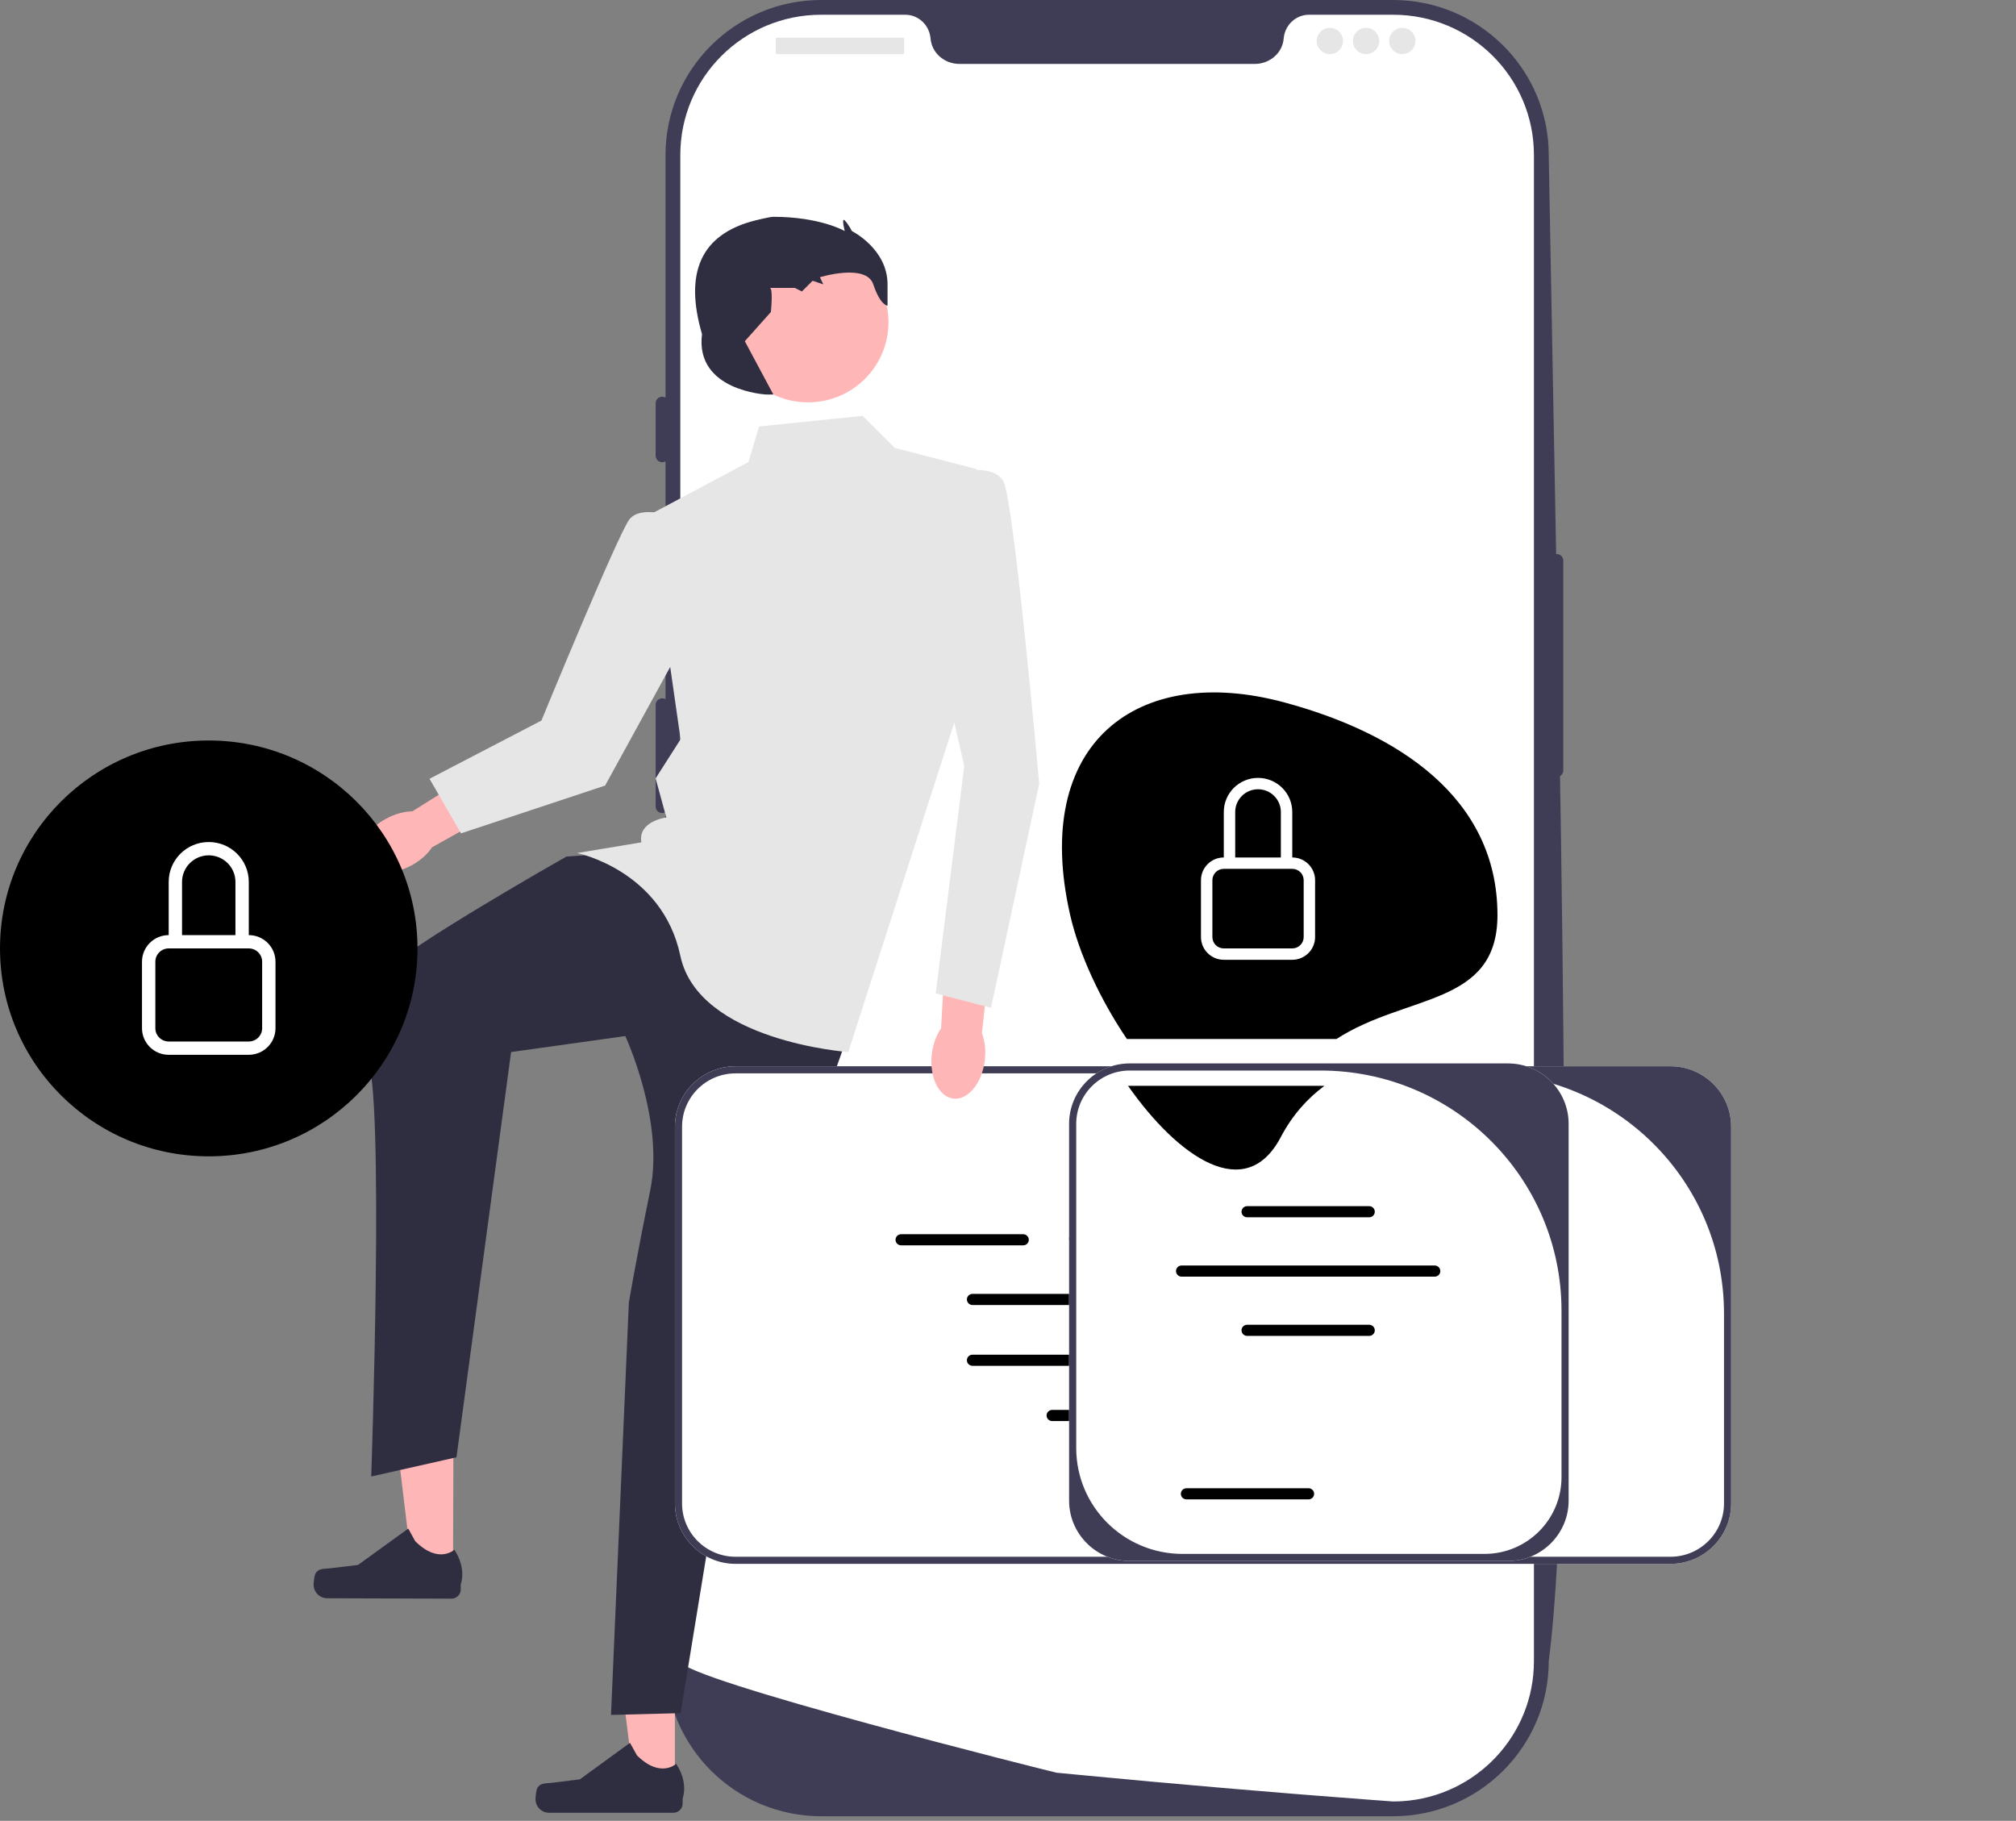 <svg width="289" height="261" viewBox="0 0 289 261" fill="none" xmlns="http://www.w3.org/2000/svg">
<rect x="0" y="0" width="289" height="261" fill="#808080" stroke="none"/>
<g clip-path="url(#clip0_341_249)">
<path d="M199.71 260.343H117.708C105.408 260.343 95.402 250.376 95.402 238.126V22.216C95.402 9.966 105.408 0 117.708 0H199.71C212.01 0 222.016 9.966 222.016 22.216C223.542 108.919 226.145 206.012 222.016 238.126C222.016 250.376 212.01 260.343 199.71 260.343L199.71 260.343Z" fill="#3F3D56"/>
<path d="M223.16 79.419C222.639 79.419 222.216 79.84 222.216 80.359V110.434C222.216 110.952 222.639 111.374 223.16 111.374C223.68 111.374 224.103 110.952 224.103 110.434V80.359C224.103 79.84 223.68 79.419 223.16 79.419Z" fill="#3F3D56"/>
<path d="M219.893 22.217V238.122C219.893 248.785 211.561 257.507 201.025 258.184H201.02C200.864 258.193 200.709 258.202 200.548 258.207C200.27 258.221 199.992 258.226 199.709 258.226C199.709 258.226 198.671 258.151 196.774 258.01C194.858 257.869 192.07 257.657 188.592 257.38C187.55 257.3 186.45 257.211 185.29 257.117C182.978 256.929 180.439 256.722 177.717 256.487C176.632 256.398 175.509 256.299 174.362 256.201C168.502 255.698 161.939 255.11 155.018 254.443C153.848 254.335 152.668 254.222 151.479 254.105C151.168 254.072 97.525 240.641 97.525 238.122V22.217C97.525 11.112 106.561 2.113 117.71 2.113H129.76C131.685 2.113 133.233 3.607 133.398 5.52C133.412 5.647 133.426 5.774 133.45 5.901C133.799 7.823 135.568 9.162 137.531 9.162H179.887C181.85 9.162 183.619 7.823 183.969 5.901C183.992 5.774 184.006 5.647 184.02 5.52C184.186 3.607 185.733 2.113 187.658 2.113H199.709C210.858 2.113 219.893 11.112 219.893 22.217H219.893Z" fill="white"/>
<path d="M94.93 56.862C94.41 56.862 93.987 57.283 93.987 57.802V65.321C93.987 65.839 94.41 66.26 94.93 66.26C95.451 66.26 95.874 65.839 95.874 65.321V57.802C95.874 57.283 95.451 56.862 94.93 56.862Z" fill="#3F3D56"/>
<path d="M94.93 79.419C94.41 79.419 93.987 79.84 93.987 80.359V94.926C93.987 95.445 94.41 95.866 94.93 95.866C95.451 95.866 95.874 95.445 95.874 94.926V80.359C95.874 79.84 95.451 79.419 94.93 79.419V79.419Z" fill="#3F3D56"/>
<path d="M94.93 100.096C94.41 100.096 93.987 100.517 93.987 101.036V115.603C93.987 116.122 94.41 116.543 94.93 116.543C95.451 116.543 95.874 116.122 95.874 115.603V101.036C95.874 100.517 95.451 100.096 94.93 100.096Z" fill="#3F3D56"/>
<path d="M129.45 5.404H111.367C111.279 5.404 111.208 5.475 111.208 5.562V7.596C111.208 7.683 111.279 7.754 111.367 7.754H129.45C129.538 7.754 129.609 7.683 129.609 7.596V5.562C129.609 5.475 129.538 5.404 129.45 5.404Z" fill="#E6E6E6"/>
<path d="M190.64 7.754C191.682 7.754 192.527 6.912 192.527 5.874C192.527 4.836 191.682 3.995 190.64 3.995C189.598 3.995 188.753 4.836 188.753 5.874C188.753 6.912 189.598 7.754 190.64 7.754Z" fill="#E6E6E6"/>
<path d="M195.83 7.754C196.872 7.754 197.717 6.912 197.717 5.874C197.717 4.836 196.872 3.995 195.83 3.995C194.788 3.995 193.943 4.836 193.943 5.874C193.943 6.912 194.788 7.754 195.83 7.754Z" fill="#E6E6E6"/>
<path d="M201.02 7.754C202.062 7.754 202.907 6.912 202.907 5.874C202.907 4.836 202.062 3.995 201.02 3.995C199.978 3.995 199.133 4.836 199.133 5.874C199.133 6.912 199.978 7.754 201.02 7.754Z" fill="#E6E6E6"/>
<path d="M96.745 256.412L90.994 256.411L88.258 234.316L96.746 234.316L96.745 256.412Z" fill="#FFB6B6"/>
<path d="M77.04 256.282C76.861 256.582 76.767 257.552 76.767 257.901C76.767 258.975 77.641 259.845 78.719 259.845H96.53C97.266 259.845 97.862 259.251 97.862 258.519V257.78C97.862 257.78 98.743 255.561 96.929 252.825C96.929 252.825 94.674 254.967 91.305 251.611L90.312 249.819L83.12 255.057L79.134 255.546C78.262 255.653 77.489 255.529 77.04 256.282H77.04V256.282H77.04Z" fill="#2F2E41"/>
<path d="M64.939 225.722L59.188 225.703L56.522 203.6L65.011 203.627L64.939 225.722Z" fill="#FFB6B6"/>
<path d="M45.235 225.53C45.055 225.83 44.957 226.799 44.956 227.148C44.953 228.222 45.824 229.095 46.902 229.099L64.713 229.155C65.448 229.157 66.047 228.565 66.049 227.833L66.051 227.094C66.051 227.094 66.94 224.877 65.134 222.136C65.134 222.136 62.873 224.271 59.514 220.905L58.527 219.109L51.319 224.325L47.331 224.801C46.459 224.905 45.686 224.779 45.235 225.53H45.235V225.53Z" fill="#2F2E41"/>
<path d="M88.357 122.273L81.196 122.782C81.196 122.782 56.952 136.511 54.906 139.568C52.86 142.625 50.046 146.956 52.604 151.541C55.162 156.126 53.215 211.644 53.215 211.644L65.437 208.891L73.267 150.803L89.636 148.511C89.636 148.511 95.262 160.602 93.216 170.605C91.17 180.607 90.147 186.721 90.147 186.721L87.59 245.82L97.564 245.565L106.516 190.797L121.861 147.492L101.912 124.056L88.357 122.273Z" fill="#2F2E41"/>
<path d="M123.652 59.608L108.818 61.136L107.283 66.231L92.96 73.873L97.564 105.97L93.984 111.574L95.518 117.178C95.518 117.178 91.426 117.688 91.938 120.745L82.73 122.273C82.73 122.273 94.942 124.756 97.532 137.016C100.122 149.275 121.606 150.803 121.606 150.803L138.486 98.328L140.02 67.25L128.255 64.193L123.652 59.608Z" fill="#E6E6E6"/>
<path d="M115.834 57.675C122.203 57.675 127.366 52.533 127.366 46.189C127.366 39.846 122.203 34.704 115.834 34.704C109.465 34.704 104.302 39.846 104.302 46.189C104.302 52.533 109.465 57.675 115.834 57.675Z" fill="#FFB6B6"/>
<path d="M109.841 56.551C109.841 56.551 99.61 56.042 100.633 47.89C98.101 39.21 100.342 33.574 108.306 31.587C108.306 31.587 110.352 31.078 110.864 31.078C117.592 31.078 121.094 33.116 121.094 33.116C121.094 33.116 120.583 31.098 121.094 31.597C121.606 32.097 122.117 33.116 122.117 33.116C122.117 33.116 127.232 35.663 127.232 40.758C127.232 45.852 127.232 43.815 127.232 43.815C127.232 43.815 126.209 43.815 125.186 40.758C124.163 37.701 117.54 39.739 117.54 39.739L118.025 40.758L116.49 40.248L114.956 41.777L113.933 41.267C113.933 41.267 109.841 41.267 110.352 41.267C110.864 41.267 110.507 44.729 110.507 44.729L106.772 48.909L110.864 56.551H109.841Z" fill="#2F2E41"/>
<path d="M55.336 117.359C52.424 118.942 50.883 121.721 51.894 123.567C52.906 125.413 56.087 125.626 58.999 124.043C60.274 123.35 61.286 122.428 61.936 121.455L74.192 114.593L70.836 108.933L59.11 116.299C57.937 116.317 56.611 116.666 55.336 117.359H55.336Z" fill="#FFB6B6"/>
<path d="M96.666 74.111C96.666 74.111 91.862 72.289 90.206 74.482C88.551 76.675 77.617 103.285 77.617 103.285L61.573 111.63L66.085 119.455L86.744 112.605L100.374 87.776L96.666 74.111Z" fill="#E6E6E6"/>
<path d="M248.163 161.501V215.505C248.163 220.281 244.262 224.166 239.467 224.166H105.449C100.654 224.166 96.753 220.281 96.753 215.505V161.501C96.753 156.725 100.654 152.84 105.449 152.84H239.467C244.262 152.84 248.163 156.725 248.163 161.501Z" fill="white"/>
<path d="M248.163 161.501V215.505C248.163 220.281 244.262 224.166 239.467 224.166H105.449C100.654 224.166 96.753 220.281 96.753 215.505V161.501C96.753 156.725 100.654 152.84 105.449 152.84H239.467C244.262 152.84 248.163 156.725 248.163 161.501ZM239.467 223.147C243.705 223.147 247.14 219.726 247.14 215.505V188.279C247.14 169.269 231.668 153.859 212.582 153.859H105.449C101.212 153.859 97.776 157.281 97.776 161.501V215.505C97.776 219.726 101.212 223.147 105.449 223.147H239.467Z" fill="#3F3D56"/>
<path d="M156.913 185.467H139.409C138.968 185.467 138.608 185.825 138.608 186.264C138.608 186.704 138.968 187.062 139.409 187.062H156.913C157.355 187.062 157.714 186.704 157.714 186.264C157.714 185.825 157.355 185.467 156.913 185.467Z" fill="black"/>
<path d="M183.512 185.467H166.008C165.566 185.467 165.207 185.825 165.207 186.264C165.207 186.704 165.566 187.062 166.008 187.062H183.512C183.954 187.062 184.313 186.704 184.313 186.264C184.313 185.825 183.954 185.467 183.512 185.467Z" fill="black"/>
<path d="M156.913 194.183H139.409C138.968 194.183 138.608 194.54 138.608 194.98C138.608 195.419 138.968 195.777 139.409 195.777H156.913C157.355 195.777 157.714 195.419 157.714 194.98C157.714 194.54 157.355 194.183 156.913 194.183Z" fill="black"/>
<path d="M183.512 194.183H166.008C165.566 194.183 165.207 194.54 165.207 194.98C165.207 195.419 165.566 195.777 166.008 195.777H183.512C183.954 195.777 184.313 195.419 184.313 194.98C184.313 194.54 183.954 194.183 183.512 194.183Z" fill="black"/>
<path d="M210.911 194.98C210.911 194.54 210.553 194.183 210.111 194.183H192.607C192.165 194.183 191.806 194.54 191.806 194.98C191.806 195.419 192.165 195.777 192.607 195.777H210.111C210.553 195.777 210.911 195.419 210.911 194.98Z" fill="black"/>
<path d="M146.683 178.509C147.124 178.509 147.483 178.151 147.483 177.712C147.483 177.272 147.124 176.915 146.683 176.915H129.178C128.737 176.915 128.378 177.272 128.378 177.712C128.378 178.151 128.737 178.509 129.178 178.509H146.683Z" fill="black"/>
<path d="M198.233 178.185H215.738C216.179 178.185 216.538 177.827 216.538 177.387C216.538 176.948 216.179 176.59 215.738 176.59H198.233C197.792 176.59 197.433 176.948 197.433 177.387C197.433 177.827 197.792 178.185 198.233 178.185Z" fill="black"/>
<path d="M154.057 178.352H190.348C190.789 178.352 191.148 177.995 191.148 177.555C191.148 177.116 190.789 176.758 190.348 176.758H154.057C153.616 176.758 153.257 177.116 153.257 177.555C153.257 177.995 153.616 178.352 154.057 178.352Z" fill="black"/>
<path d="M168.336 202.1H150.831C150.39 202.1 150.031 202.458 150.031 202.898C150.031 203.337 150.39 203.695 150.831 203.695H168.336C168.777 203.695 169.136 203.337 169.136 202.898C169.136 202.458 168.777 202.1 168.336 202.1Z" fill="black"/>
<path d="M224.869 161.094V215.098C224.869 219.874 220.969 223.759 216.174 223.759H161.953C157.158 223.759 153.257 219.874 153.257 215.098V161.094C153.257 156.318 157.158 152.433 161.953 152.433H216.174C220.969 152.433 224.869 156.318 224.869 161.094Z" fill="white"/>
<path d="M224.869 161.094V215.098C224.869 219.874 220.969 223.759 216.174 223.759H161.953C157.158 223.759 153.257 219.874 153.257 215.098V161.094C153.257 156.318 157.158 152.433 161.953 152.433H216.174C220.969 152.433 224.869 156.318 224.869 161.094ZM212.81 222.74C218.905 222.74 223.846 217.819 223.846 211.748V187.871C223.846 168.862 208.374 153.452 189.289 153.452H161.953C157.715 153.452 154.28 156.873 154.28 161.094V207.563C154.28 215.945 161.102 222.74 169.518 222.74H212.81V222.74H212.81Z" fill="#3F3D56"/>
<path d="M196.281 174.489H178.776C178.335 174.489 177.976 174.132 177.976 173.692C177.976 173.252 178.335 172.895 178.776 172.895H196.281C196.722 172.895 197.081 173.252 197.081 173.692C197.081 174.132 196.722 174.489 196.281 174.489V174.489Z" fill="black"/>
<path d="M196.281 191.487H178.776C178.335 191.487 177.976 191.129 177.976 190.69C177.976 190.25 178.335 189.893 178.776 189.893H196.281C196.722 189.893 197.081 190.25 197.081 190.69C197.081 191.129 196.722 191.487 196.281 191.487V191.487Z" fill="black"/>
<path d="M187.585 214.923H170.081C169.639 214.923 169.28 214.565 169.28 214.125C169.28 213.686 169.639 213.328 170.081 213.328H187.585C188.026 213.328 188.385 213.686 188.385 214.125C188.385 214.565 188.026 214.923 187.585 214.923V214.923Z" fill="black"/>
<path d="M205.674 182.994H169.383C168.942 182.994 168.583 182.636 168.583 182.196C168.583 181.757 168.942 181.399 169.383 181.399H205.674C206.115 181.399 206.474 181.757 206.474 182.196C206.474 182.636 206.115 182.994 205.674 182.994V182.994Z" fill="black"/>
<path d="M214.667 131.169C214.667 114.322 200.371 105.055 184.041 100.665C163.104 95.038 147.77 106.426 153.414 131.169C154.694 136.777 157.753 143.327 161.541 148.929H191.594C201.634 142.42 214.667 144.245 214.667 131.169H214.667Z" fill="black"/>
<path d="M183.591 163.016C185.301 159.77 187.468 157.428 189.857 155.646H161.707C168.952 165.953 178.56 172.569 183.591 163.016Z" fill="black"/>
<path d="M180.343 113.134C182.15 113.134 183.615 114.593 183.615 116.393V122.911H177.071V116.393C177.071 114.593 178.536 113.134 180.343 113.134ZM185.251 122.911V116.393C185.251 113.693 183.054 111.505 180.343 111.505C177.632 111.505 175.435 113.693 175.435 116.393V122.911C173.628 122.911 172.163 124.37 172.163 126.17V134.318C172.163 136.117 173.628 137.577 175.435 137.577H185.251C187.058 137.577 188.523 136.117 188.523 134.318V126.17C188.523 124.37 187.058 122.911 185.251 122.911H185.251ZM175.435 124.541H185.251C186.155 124.541 186.887 125.27 186.887 126.17V134.318C186.887 135.217 186.155 135.947 185.251 135.947H175.435C174.531 135.947 173.799 135.217 173.799 134.318V126.17C173.799 125.27 174.531 124.541 175.435 124.541Z" fill="white"/>
<path d="M133.583 151.08C133.189 154.361 134.568 157.224 136.665 157.474C138.761 157.724 140.78 155.267 141.175 151.986C141.347 150.549 141.18 149.194 140.762 148.102L142.258 134.178L135.683 133.618L134.906 147.403C134.24 148.366 133.756 149.644 133.583 151.08Z" fill="#FFB6B6"/>
<path d="M135.161 68.014C135.161 68.014 142.322 65.977 143.857 69.033C145.391 72.09 148.972 112.338 148.972 112.338L142.066 144.465L134.138 142.397L138.23 109.791L132.603 85.336L135.161 68.014Z" fill="#E6E6E6"/>
<path d="M29.924 165.751C46.45 165.751 59.848 152.407 59.848 135.947C59.848 119.487 46.45 106.143 29.924 106.143C13.397 106.143 0 119.487 0 135.947C0 152.407 13.397 165.751 29.924 165.751Z" fill="black"/>
<path d="M29.924 122.605C32.038 122.605 33.751 124.311 33.751 126.417V134.041H26.096V126.417C26.096 124.311 27.81 122.605 29.924 122.605ZM35.665 134.041V126.417C35.665 123.259 33.095 120.698 29.924 120.698C26.753 120.698 24.183 123.259 24.183 126.417V134.041C22.069 134.041 20.355 135.748 20.355 137.853V147.383C20.355 149.489 22.069 151.196 24.183 151.196H35.665C37.779 151.196 39.492 149.489 39.492 147.383V137.853C39.492 135.748 37.779 134.041 35.665 134.041H35.665ZM24.183 135.947H35.665C36.722 135.947 37.579 136.8 37.579 137.853V147.383C37.579 148.436 36.722 149.29 35.665 149.29H24.183C23.126 149.29 22.269 148.436 22.269 147.383V137.853C22.269 136.8 23.126 135.947 24.183 135.947Z" fill="white"/>
</g>
<defs>
<clipPath id="clip0_341_249">
<rect width="289" height="261" fill="white"/>
</clipPath>
</defs>
</svg>
